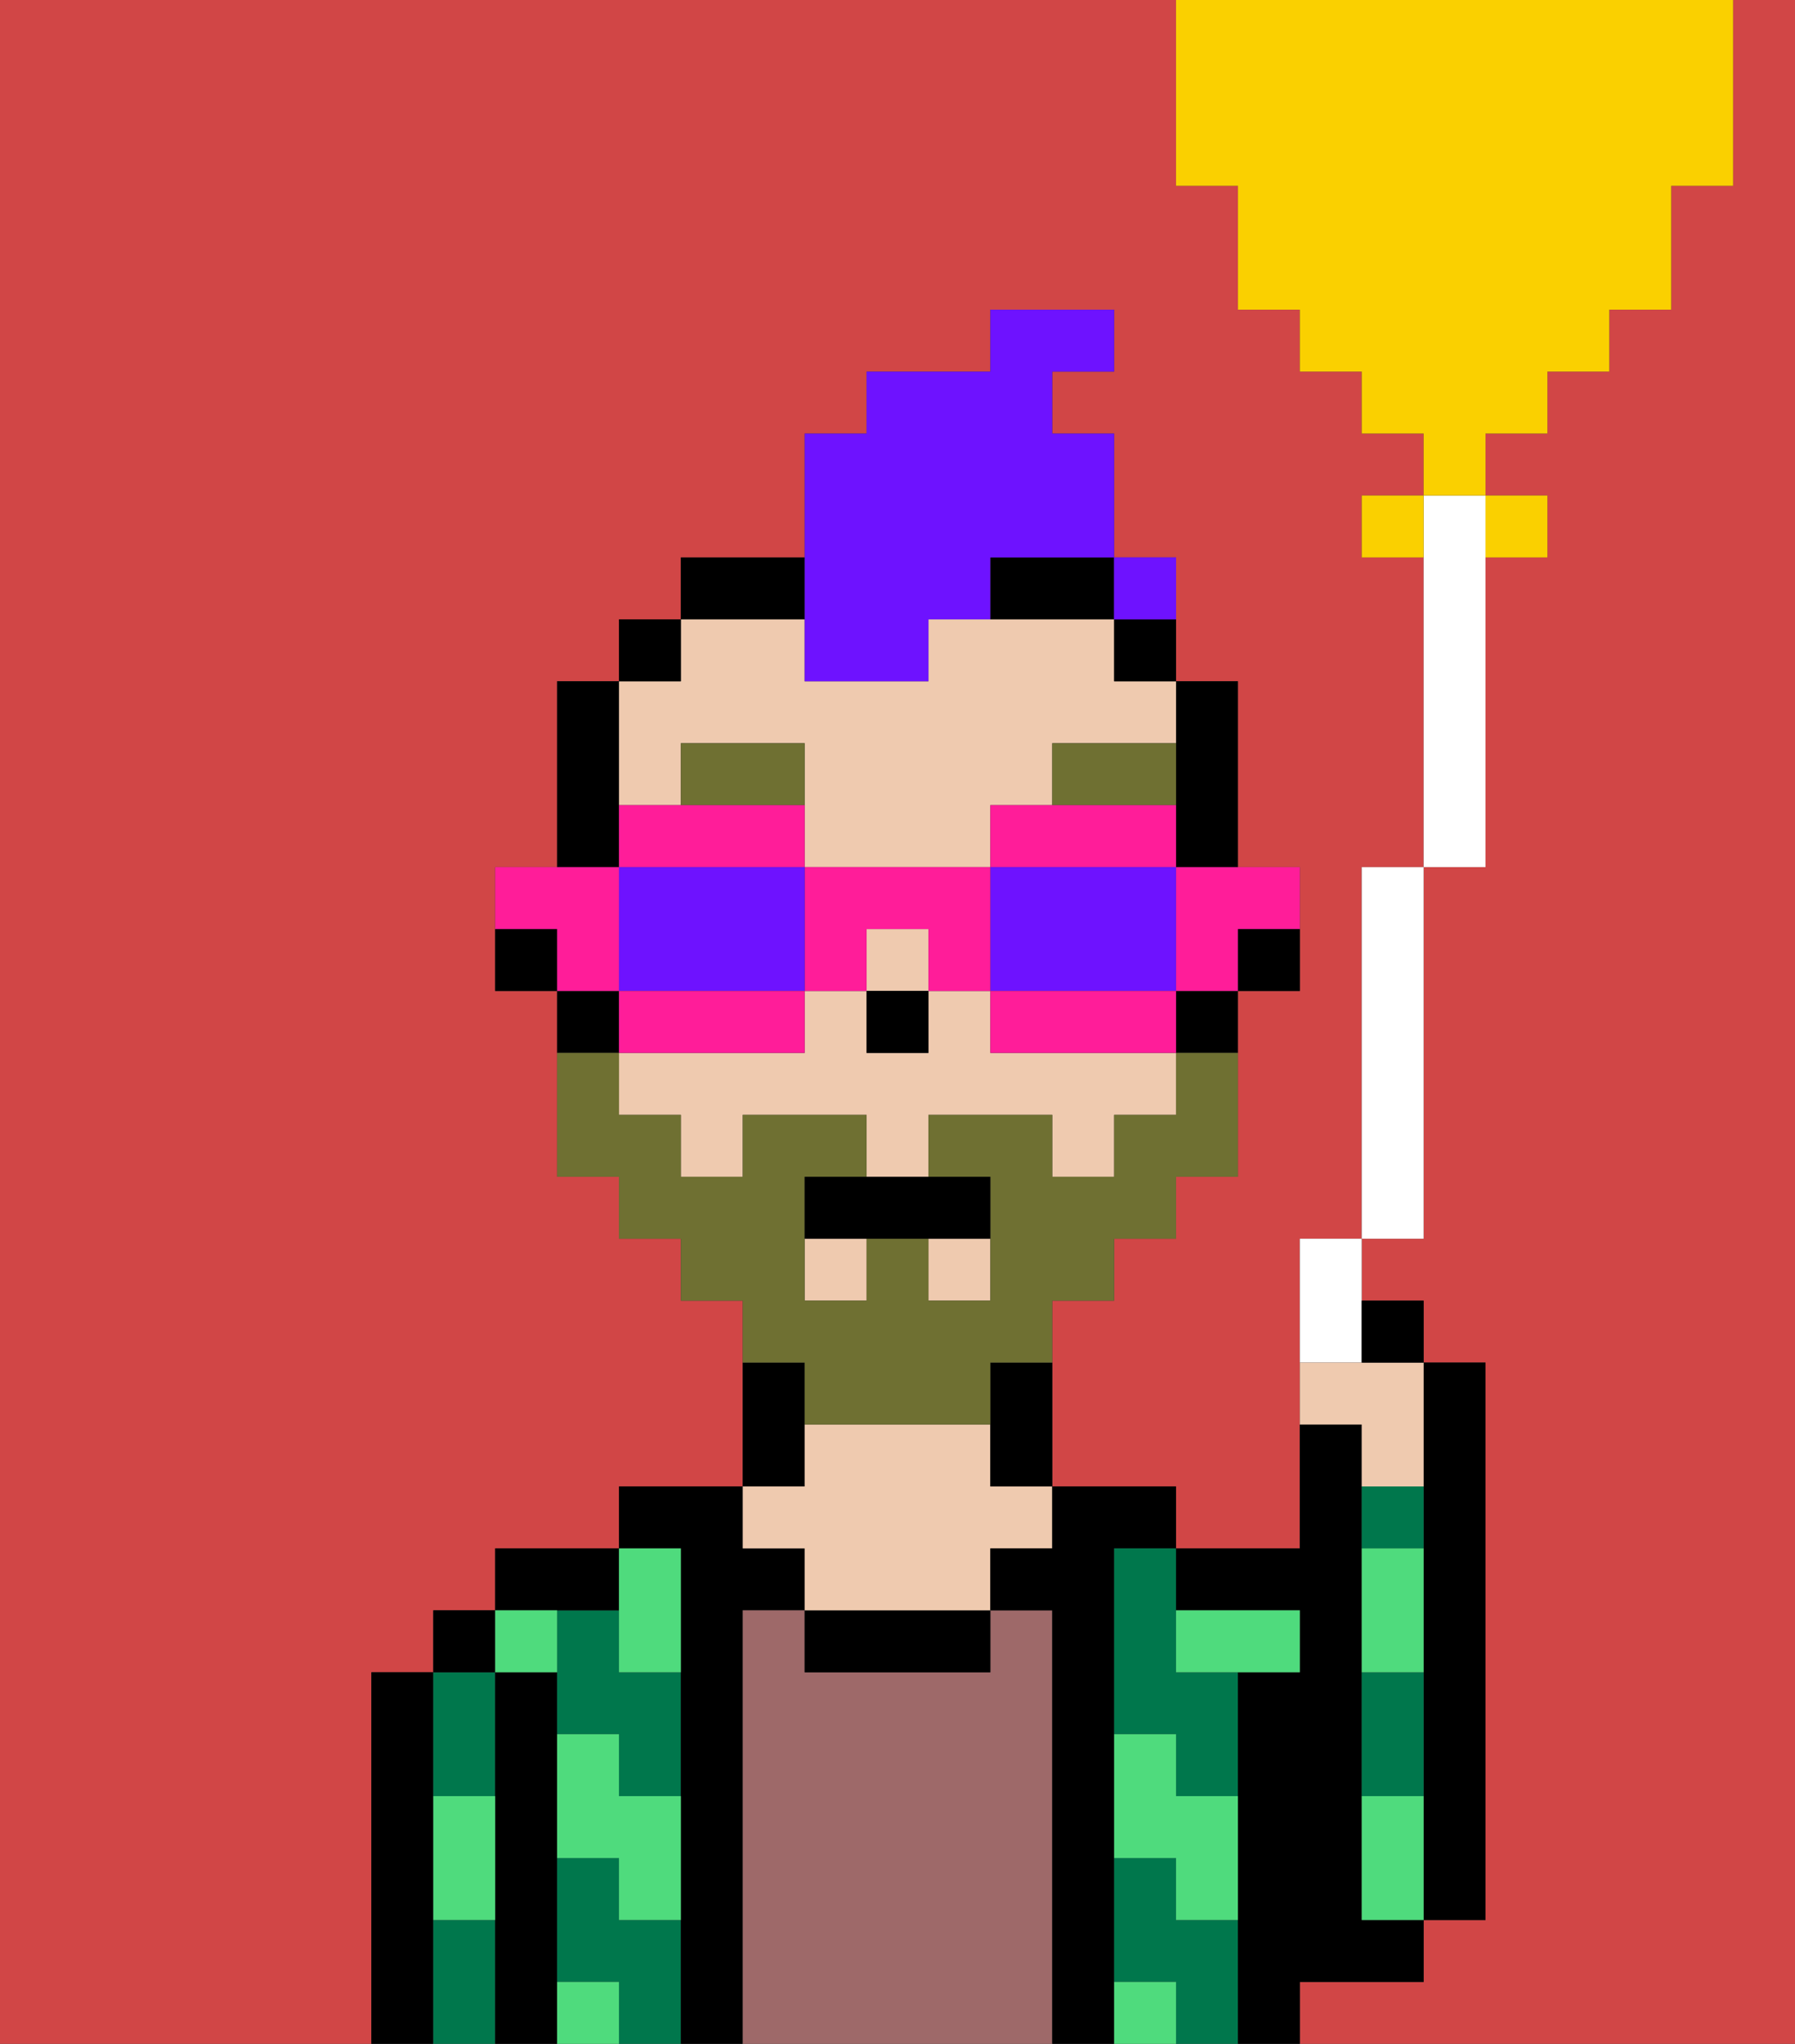 <svg xmlns="http://www.w3.org/2000/svg" viewBox="0 0 29 33"><rect x="0" y="0" width="29" height="33" fill="#333333" stroke="none"/><defs><style>polygon,rect,path{shape-rendering:crispedges;}.ma78-1{fill:#d14646;}.ma78-2{fill:#000000;}.ma78-3{fill:#00774c;}.ma78-4{fill:#9e6969;}.ma78-5{fill:#efcaaf;}.ma78-6{fill:#4fdb7d;}.ma78-7{fill:#6f7032;}.ma78-8{fill:#6f7032;}.ma78-9{fill:#6e12ff;}.ma78-10{fill:#ff1d99;}.ma78-11{fill:#6e12ff;}.ma78-12{fill:#ffffff;}.ma78-13{fill:#fad000;}</style></defs><path class="ma78-1" d="M28,3H27V5H26V6H25V7H24V8h1V9H24v5H23v6H22v1h1v1h1v9H23v1H21v1h8V0H28Z"/><path class="ma78-1" d="M6,27H7V26H8V25h2V24h2V21H11V20H10V19H9V16H8V14H9V11h1V10h1V9h2V7h1V6h2V5h2V6H17V7h1V9h1v2h1v3h1v2H20v3H19v1H18v1H17v3h2v1h2V20h1V14h1V9H22V8h1V7H22V6H21V5H20V3H19V0H0V33H6V27Z"/><path class="ma78-2" d="M23,25v6h1V22H23v3Z"/><path class="ma78-2" d="M7,30V27H6v6H7V30Z"/><path class="ma78-3" d="M7,28v1H8V27H7Z"/><path class="ma78-3" d="M7,31v2H8V31Z"/><rect class="ma78-2" x="7" y="26" width="1" height="1"/><path class="ma78-2" d="M9,31V27H8v6H9V31Z"/><path class="ma78-3" d="M10,26H9v2h1v1h1V27H10Z"/><path class="ma78-3" d="M10,31V30H9v2h1v1h1V31Z"/><path class="ma78-2" d="M8,26h2V25H8Z"/><path class="ma78-2" d="M12,26h1V25H12V24H10v1h1v8h1V26Z"/><path class="ma78-4" d="M17,26H16v1H13V26H12v7h5V26Z"/><path class="ma78-2" d="M13,23V22H12v2h1Z"/><path class="ma78-2" d="M13,26v1h3V26H13Z"/><path class="ma78-5" d="M16,23H13v1H12v1h1v1h3V25h1V24H16Z"/><path class="ma78-2" d="M18,31V25h1V24H17v1H16v1h1v7h1V31Z"/><path class="ma78-3" d="M19,31V30H18v2h1v1h1V31Z"/><path class="ma78-3" d="M18,26v2h1v1h1V27H19V25H18Z"/><path class="ma78-2" d="M22,32h1V31H22V23H21v2H19v1h2v1H20v6h1V32Z"/><path class="ma78-3" d="M23,28V27H22v2h1Z"/><path class="ma78-3" d="M23,24H22v1h1Z"/><path class="ma78-6" d="M19,28H18v2h1v1h1V29H19Z"/><path class="ma78-6" d="M22,29v2h1V29Z"/><path class="ma78-6" d="M20,27h1V26H19v1Z"/><path class="ma78-6" d="M23,26V25H22v2h1Z"/><path class="ma78-6" d="M18,32v1h1V32Z"/><path class="ma78-6" d="M10,27h1V25H10v2Z"/><path class="ma78-6" d="M10,28H9v2h1v1h1V29H10Z"/><path class="ma78-6" d="M9,32v1h1V32Z"/><path class="ma78-6" d="M8,26v1H9V26Z"/><path class="ma78-6" d="M7,30v1H8V29H7Z"/><path class="ma78-2" d="M20,16h1V15H20Z"/><path class="ma78-2" d="M19,13v1h1V11H19v2Z"/><rect class="ma78-5" x="14" y="15" width="1" height="1"/><path class="ma78-5" d="M16,17V16H15v1H14V16H13v1H10v1h1v1h1V18h2v1h1V18h2v1h1V18h1V17H16Z"/><rect class="ma78-5" x="13" y="20" width="1" height="1"/><path class="ma78-5" d="M11,13V12h2v2h3V13h1V12h2V11H18V10H15v1H13V10H11v1H10v2Z"/><rect class="ma78-5" x="15" y="20" width="1" height="1"/><path class="ma78-2" d="M19,17h1V16H19Z"/><path class="ma78-2" d="M18,11h1V10H18Z"/><path class="ma78-2" d="M16,22v2h1V22Z"/><path class="ma78-2" d="M13,9H11v1h2Z"/><path class="ma78-2" d="M16,10h2V9H16Z"/><rect class="ma78-2" x="10" y="10" width="1" height="1"/><path class="ma78-2" d="M10,13V11H9v3h1Z"/><path class="ma78-2" d="M10,16H9v1h1Z"/><path class="ma78-2" d="M8,15v1H9V15Z"/><rect class="ma78-2" x="14" y="16" width="1" height="1"/><path class="ma78-7" d="M13,12H11v1h2Z"/><path class="ma78-7" d="M19,12H17v1h2Z"/><path class="ma78-8" d="M13,23h3V22h1V21h1V20h1V19h1V17H19v1H18v1H17V18H15v1h1v2H15V20H14v1H13V19h1V18H12v1H11V18H10V17H9v2h1v1h1v1h1v1h1Z"/><path class="ma78-2" d="M13,19v1h3V19H13Z"/><path class="ma78-9" d="M13,11h2V10h1V9h2V7H17V6h1V5H16V6H14V7H13v4Z"/><path class="ma78-9" d="M19,10V9H18v1Z"/><path class="ma78-10" d="M19,15v1h1V15h1V14H19Z"/><path class="ma78-10" d="M19,14V13H16v1h3Z"/><path class="ma78-11" d="M18,16h1V14H16v2Z"/><path class="ma78-10" d="M18,16H16v1h3V16Z"/><path class="ma78-10" d="M14,16V15h1v1h1V14H13v2Z"/><path class="ma78-10" d="M13,14V13H10v1h3Z"/><path class="ma78-11" d="M13,16V14H10v2h3Z"/><path class="ma78-10" d="M13,17V16H10v1h3Z"/><path class="ma78-10" d="M10,15V14H8v1H9v1h1Z"/><path class="ma78-12" d="M23,9v5h1V8H23Z"/><rect class="ma78-12" x="22" y="14" width="1" height="6"/><path class="ma78-12" d="M21,22h1V20H21Z"/><rect class="ma78-13" x="22" y="8" width="1" height="1"/><path class="ma78-13" d="M25,9V8H24V9Z"/><path class="ma78-13" d="M20,3V5h1V6h1V7h1V8h1V7h1V6h1V5h1V3h1V0H19V3Z"/><path class="ma78-5" d="M21,22v1h1v1h1V22H21Z"/><path class="ma78-2" d="M23,22V21H22v1Z"/><rect class="ma78-9" x="18" y="9" width="1" height="1"></rect></svg>